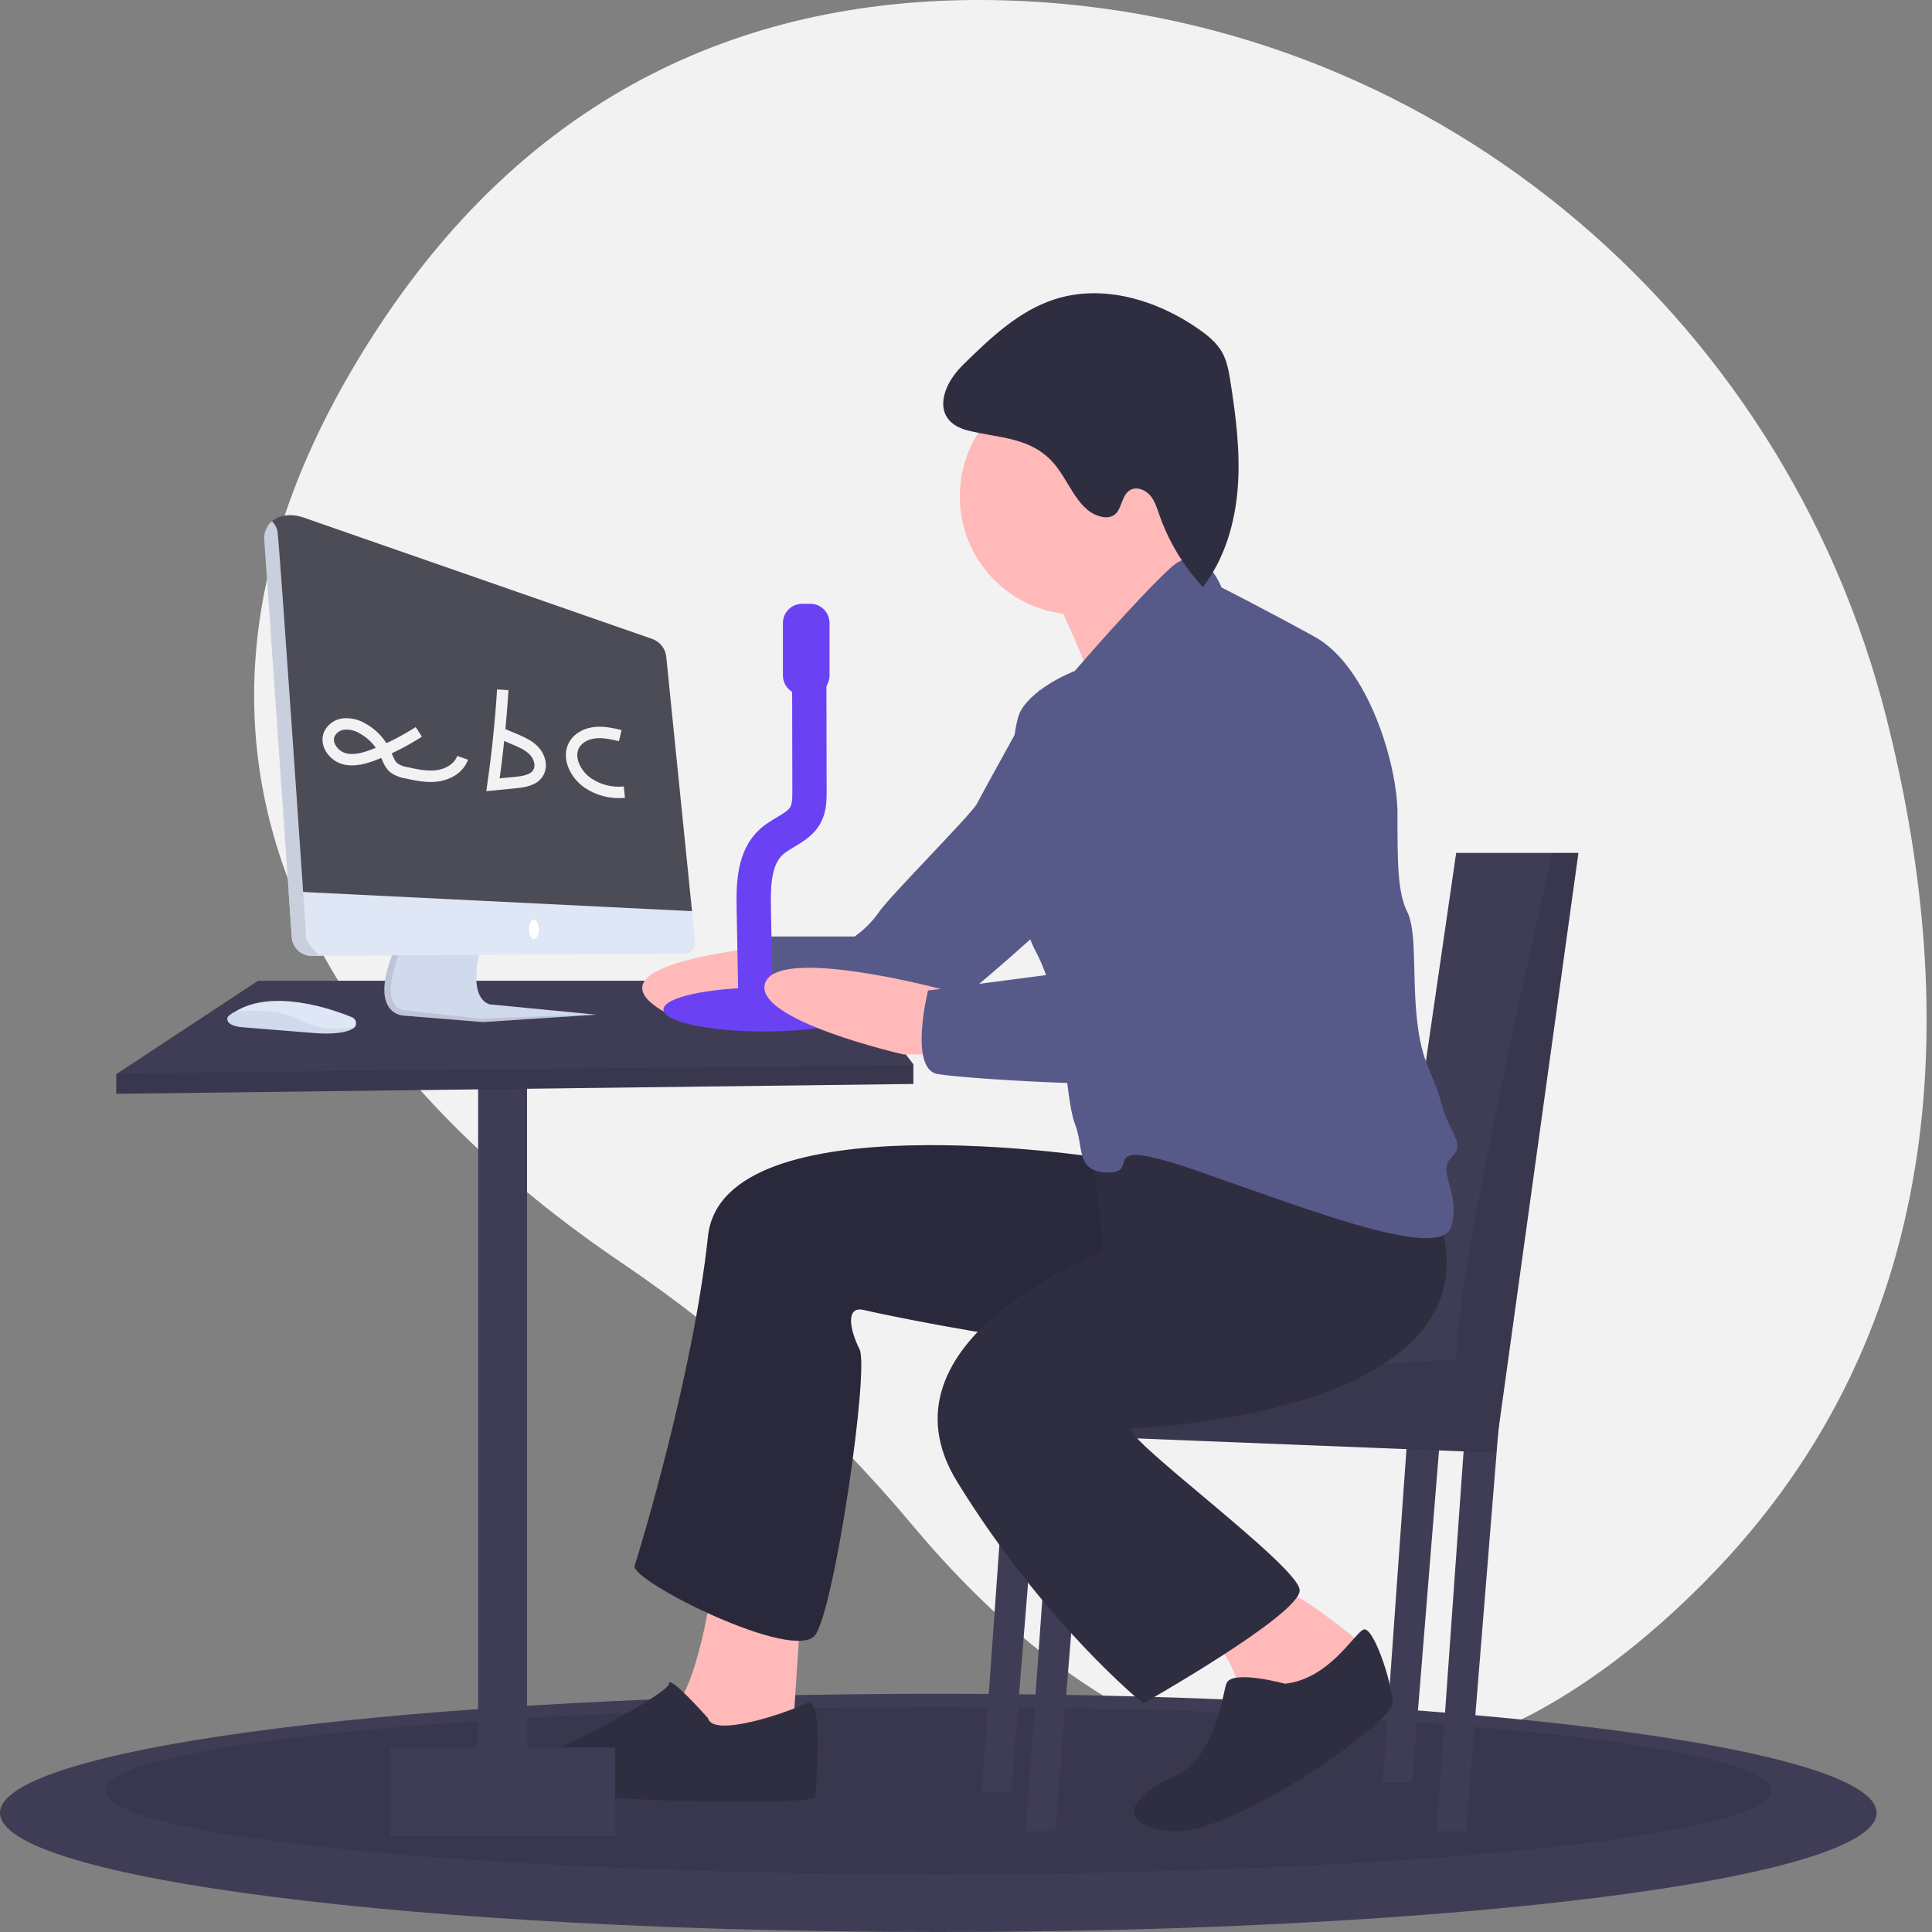 <svg width="338" height="338" viewBox="0 0 338 338" fill="none" xmlns="http://www.w3.org/2000/svg">
<rect x="0" y="0" width="338" height="338" fill="#808080" stroke="none"/>
<g clip-path="url(#clip0)">
<path d="M330.008 125.527C311.881 53.867 249.245 2.138 175.725 0.063C136.858 -1.034 95.958 11.926 66.18 57.276C12.948 138.343 69.451 194.364 108.843 220.983C127.874 233.87 145.023 249.365 159.791 267.019C186.399 298.763 237.587 338.208 298.55 276.403C342.736 231.607 342.082 173.26 330.008 125.527Z" fill="#F2F2F2"/>
<path d="M164.155 338C254.815 338 328.309 328.67 328.309 317.161C328.309 305.652 254.815 296.322 164.155 296.322C73.495 296.322 0 305.652 0 317.161C0 328.67 73.495 338 164.155 338Z" fill="#3F3D56"/>
<path opacity="0.1" d="M164.155 327.896C244.638 327.896 309.884 321.352 309.884 313.278C309.884 305.205 244.638 298.661 164.155 298.661C83.671 298.661 18.425 305.205 18.425 313.278C18.425 321.352 83.671 327.896 164.155 327.896Z" fill="black"/>
<path d="M92.205 189.636H83.649V320.369H92.205V189.636Z" fill="#3F3D56"/>
<path d="M159.791 186.196V189.636L20.341 191.356V187.916L20.537 187.787L45.151 171.574H148.669L159.791 186.196Z" fill="#3F3D56"/>
<path d="M134.981 165.554C134.981 165.554 104.182 168.134 114.448 175.875C124.715 183.616 134.981 170.714 134.981 170.714V165.554Z" fill="#FFB9B9"/>
<path opacity="0.1" d="M159.791 186.299V189.636L20.341 191.356V187.916L20.537 187.787L159.791 186.299Z" fill="black"/>
<path d="M181.179 123.409L181.928 120.585C181.928 120.585 171.768 138.891 170.913 140.611C170.057 142.331 155.513 156.952 153.802 159.533C152.636 161.205 151.188 162.66 149.525 163.833H133.27C133.27 163.833 129.848 175.014 134.981 175.874C140.114 176.734 156.369 180.175 159.791 180.175C163.213 180.175 184.601 160.393 184.601 160.393L181.179 123.409Z" fill="#575A89"/>
<path d="M184.601 248.122L179.468 320.369H184.601L190.59 246.402L184.601 248.122Z" fill="#3F3D56"/>
<path d="M247.055 239.521L241.921 311.768H247.055L253.043 237.801L247.055 239.521Z" fill="#3F3D56"/>
<path d="M256.465 248.122L251.332 320.369H256.465L262.454 246.402L256.465 248.122Z" fill="#3F3D56"/>
<path d="M176.901 241.241L171.768 313.488H176.901L182.89 239.521L176.901 241.241Z" fill="#3F3D56"/>
<path d="M276.143 149.212L261.599 254.143L175.191 250.702L175.772 241.018L176.902 222.319L243.633 225.76L254.755 149.212H276.143Z" fill="#3F3D56"/>
<path opacity="0.1" d="M276.143 149.212L261.599 254.143L175.191 250.702L175.772 241.018C193.807 241.714 254.755 237.801 254.755 237.801C254.755 224.074 266.749 170.336 271.591 149.212L276.143 149.212Z" fill="black"/>
<path d="M124.715 276.505C124.715 276.505 122.148 296.287 117.015 299.727C111.882 303.168 138.403 307.468 138.403 307.468L140.114 281.665L124.715 276.505Z" fill="#FFB9B9"/>
<path d="M211.123 285.105C211.123 285.105 215.4 290.266 216.256 293.706C217.111 297.147 229.944 298.867 229.944 298.867L239.355 288.546C239.355 288.546 227.378 278.225 223.956 278.225C220.534 278.225 211.123 285.105 211.123 285.105Z" fill="#FFB9B9"/>
<path d="M188.451 107.498C199.791 107.498 208.984 98.256 208.984 86.856C208.984 75.455 199.791 66.213 188.451 66.213C177.111 66.213 167.919 75.455 167.919 86.856C167.919 98.256 177.111 107.498 188.451 107.498Z" fill="#FFB9B9"/>
<path d="M182.89 101.047C182.89 101.047 193.157 120.829 191.446 124.269C189.735 127.71 213.689 107.928 213.689 107.928C213.689 107.928 205.134 94.166 205.134 89.866C205.134 85.566 182.89 101.047 182.89 101.047Z" fill="#FFB9B9"/>
<path d="M192.301 202.537C192.301 202.537 126.426 192.216 123.859 216.299C121.293 240.381 111.882 271.344 111.026 273.924C110.171 276.505 139.259 291.126 142.681 285.966C146.103 280.805 152.092 239.521 150.38 236.081C148.669 232.64 147.814 228.34 151.236 229.2C154.658 230.06 192.301 237.801 200.001 235.221C207.701 232.64 227.378 198.237 227.378 198.237L192.301 202.537Z" fill="#2F2E41"/>
<path opacity="0.1" d="M192.301 202.537C192.301 202.537 126.426 192.216 123.859 216.299C121.293 240.381 111.882 271.344 111.026 273.924C110.171 276.505 139.259 291.126 142.681 285.966C146.103 280.805 152.092 239.521 150.38 236.081C148.669 232.64 147.814 228.34 151.236 229.2C154.658 230.06 192.301 237.801 200.001 235.221C207.701 232.64 227.378 198.237 227.378 198.237L192.301 202.537Z" fill="black"/>
<path d="M190.59 197.377L193.157 218.879C193.157 218.879 152.091 234.361 167.491 259.303C182.89 284.246 200.001 298.007 200.001 298.007C200.001 298.007 227.378 282.526 227.378 278.225C227.378 273.925 194.012 249.842 198.29 249.842C202.567 249.842 264.165 246.402 251.332 211.998C238.5 177.595 190.59 197.377 190.59 197.377Z" fill="#2F2E41"/>
<path d="M123.859 300.587C123.859 300.587 117.015 292.846 117.015 294.566C117.015 296.287 97.338 306.608 93.916 307.468C90.494 308.328 85.36 310.048 92.205 312.628C99.049 315.208 142.681 316.069 142.681 314.348C142.681 312.628 144.392 296.286 140.97 298.007C137.547 299.727 124.715 304.027 123.859 300.587Z" fill="#2F2E41"/>
<path d="M224.811 294.567C224.811 294.567 215.4 291.987 214.545 294.567C213.689 297.147 212.834 307.468 205.134 310.908C197.434 314.349 194.868 319.509 205.134 320.369C215.4 321.23 243.633 301.448 243.633 298.007C243.633 294.567 240.211 284.246 238.5 285.106C236.789 285.966 232.511 293.707 224.811 294.567Z" fill="#2F2E41"/>
<path d="M107.604 305.748H68.25V321.229H107.604V305.748Z" fill="#3F3D56"/>
<path d="M213.689 102.767C213.689 102.767 210.487 94.158 204.816 99.323C199.145 104.488 188.024 117.389 188.024 117.389C188.024 117.389 181.179 119.969 178.613 124.27C176.046 128.57 176.046 156.953 181.179 166.414C186.313 175.875 186.313 192.216 188.024 196.517C189.735 200.817 188.024 205.118 194.012 205.118C200.001 205.118 190.59 198.237 210.267 205.118C229.944 211.998 252.188 220.599 253.899 214.579C255.61 208.558 251.333 205.118 253.899 202.538C256.466 199.957 253.899 199.097 252.188 193.077C250.477 187.056 248.766 186.196 247.91 178.455C247.055 170.714 247.91 162.973 246.199 159.533C244.488 156.093 244.488 150.932 244.488 142.331C244.488 133.731 239.355 116.529 229.944 111.368C220.534 106.208 213.689 102.767 213.689 102.767Z" fill="#575A89"/>
<path d="M168.403 63.902C173.172 59.222 178.184 54.391 184.533 52.353C193.006 49.632 202.453 52.487 209.748 57.604C211.321 58.708 212.863 59.958 213.808 61.636C214.676 63.176 214.979 64.963 215.254 66.711C216.223 72.867 217.016 79.104 216.543 85.318C216.069 91.531 214.247 97.777 210.441 102.695C207.066 99.07 204.476 94.781 202.835 90.099C202.402 88.86 202.013 87.554 201.138 86.579C200.262 85.604 198.722 85.079 197.623 85.79C196.097 86.778 196.289 89.415 194.677 90.255C194.125 90.507 193.507 90.572 192.916 90.441C188.714 89.713 187.251 84.538 184.516 81.25C180.486 76.403 174.843 76.709 169.335 75.316C162.944 73.7 164.527 67.706 168.403 63.902Z" fill="#2F2E41"/>
<path d="M133.657 180.456C143.37 180.456 151.243 178.735 151.243 176.612C151.243 174.489 143.37 172.769 133.657 172.769C123.944 172.769 116.071 174.489 116.071 176.612C116.071 178.735 123.944 180.456 133.657 180.456Z" fill="#6A42F4"/>
<path d="M132.213 177.043L131.869 158.742C131.792 154.648 131.938 150.008 134.965 147.269C136.878 145.538 139.755 144.794 140.955 142.506C141.609 141.259 141.621 139.785 141.618 138.375L141.57 113.465" stroke="#6A42F4" stroke-width="6" stroke-miterlimit="10"/>
<path d="M141.776 105.636H140.321C138.47 105.636 136.97 107.144 136.97 109.004V118.154C136.97 120.014 138.47 121.522 140.321 121.522H141.776C143.626 121.522 145.126 120.014 145.126 118.154V109.004C145.126 107.144 143.626 105.636 141.776 105.636Z" fill="#6A42F4"/>
<path d="M164.54 173.008C164.54 173.008 136.184 165.447 133.871 171.951C131.559 178.455 158.08 184.476 158.08 184.476H169.202L164.54 173.008Z" fill="#FFB9B9"/>
<path d="M223.956 116.528C223.956 116.528 211.123 125.989 207.701 139.751C204.278 153.512 201.712 168.134 201.712 168.134L162.358 173.294C162.358 173.294 158.936 187.055 164.069 187.916C169.202 188.776 207.701 191.356 213.689 187.916C219.678 184.475 240.211 141.471 239.355 137.17C238.499 132.87 236.788 117.388 223.956 116.528Z" fill="#575A89"/>
<path d="M70.585 177.684L84.486 178.806L104.308 177.512L103.963 177.479L85.602 175.7C81.397 174.147 84.314 165.003 84.314 165.003L70.245 165.722L69.126 165.779C64.149 177.512 70.585 177.684 70.585 177.684Z" fill="#D1D9EC"/>
<path opacity="0.1" d="M70.585 177.684L84.486 178.805L104.308 177.511L103.963 177.479L83.928 178.202L70.499 176.735C66.689 175.727 68.87 169.076 70.245 165.722L69.126 165.779C64.149 177.511 70.585 177.684 70.585 177.684Z" fill="black"/>
<path d="M47.544 94.175L51.708 154.866V162.191C51.835 164.032 52.706 167.237 54.542 167.225L57.953 164.284H119.363C120.42 164.277 116.865 162.725 116.761 161.668L121.067 159.407L116.56 114.905C116.489 114.202 116.219 113.535 115.783 112.98C115.347 112.426 114.763 112.009 114.099 111.777L53.09 90.538C51.013 89.815 48.901 90.072 47.579 91.177C46.673 91.934 47.44 92.664 47.544 94.175Z" fill="#4C4C56"/>
<path d="M50.493 155.926L51.051 163.973C51.112 164.86 51.507 165.69 52.156 166.294C52.804 166.898 53.657 167.231 54.542 167.225L55.832 167.216L119.843 166.827C120.093 166.825 120.34 166.771 120.567 166.668C120.795 166.565 120.999 166.415 121.166 166.228C121.333 166.042 121.46 165.822 121.537 165.583C121.615 165.345 121.642 165.092 121.618 164.842L121.067 159.408L50.493 155.926Z" fill="#DFE6F5"/>
<path d="M93.41 164.313C93.884 164.313 94.268 163.54 94.268 162.587C94.268 161.634 93.884 160.862 93.41 160.862C92.936 160.862 92.552 161.634 92.552 162.587C92.552 163.54 92.936 164.313 93.41 164.313Z" fill="white"/>
<path d="M62.073 179.703C62.073 179.703 44.568 173.06 39.848 177.891C39.848 177.891 39.076 179.358 42.251 179.703L55.08 180.738C55.08 180.738 60.357 181.255 62.073 179.703Z" fill="#D1D9EC"/>
<path d="M61.606 177.974C58.167 176.562 47.815 172.907 41.192 176.951C41.192 176.951 48.521 176.135 52.548 178.475C56.575 180.815 62.073 179.702 62.073 179.702L62.155 179.555C62.232 179.417 62.279 179.264 62.293 179.106C62.307 178.949 62.287 178.79 62.235 178.64C62.183 178.491 62.1 178.354 61.992 178.239C61.883 178.124 61.752 178.034 61.606 177.974V177.974Z" fill="#DFE6F5"/>
<path d="M46.244 94.602L51.051 163.973C51.112 164.859 51.507 165.69 52.156 166.294C52.804 166.898 53.657 167.231 54.542 167.225L55.832 167.216C54.947 166.365 54.193 165.387 53.594 164.312C53.594 164.312 48.875 94.609 48.532 92.883C48.381 92.235 48.051 91.643 47.579 91.177C47.094 91.594 46.718 92.124 46.486 92.721C46.253 93.319 46.17 93.964 46.244 94.602V94.602Z" fill="#DFE6F5"/>
<path opacity="0.1" d="M46.244 94.602L51.051 163.973C51.112 164.859 51.507 165.69 52.156 166.294C52.804 166.898 53.657 167.231 54.542 167.225L55.832 167.216C54.947 166.365 54.193 165.387 53.594 164.312C53.594 164.312 48.875 94.609 48.532 92.883C48.381 92.235 48.051 91.643 47.579 91.177C47.094 91.594 46.718 92.124 46.486 92.721C46.253 93.319 46.17 93.964 46.244 94.602V94.602Z" fill="black"/>
<path d="M73.27 128.039C70.844 129.602 68.269 130.919 65.584 131.971C63.848 132.651 61.939 133.223 60.147 132.711C58.356 132.199 56.886 130.18 57.601 128.451C57.84 127.949 58.207 127.519 58.663 127.204C59.12 126.89 59.651 126.701 60.203 126.658C61.312 126.587 62.417 126.85 63.377 127.413C65.141 128.369 66.55 129.872 67.394 131.699C67.824 132.636 68.132 133.694 68.926 134.348C69.573 134.799 70.316 135.089 71.095 135.197C72.917 135.594 74.786 135.993 76.63 135.718C78.473 135.442 80.314 134.343 80.935 132.576" stroke="#F2F2F2" stroke-width="2" stroke-miterlimit="10"/>
<path d="M87.959 120.677C87.608 126.236 87.037 131.775 86.246 137.294L90.227 136.902C91.694 136.758 93.373 136.487 94.143 135.223C94.861 134.045 94.421 132.436 93.491 131.418C92.561 130.4 91.252 129.836 89.985 129.302L87.909 128.426" stroke="#F2F2F2" stroke-width="2" stroke-miterlimit="10"/>
<path d="M108.514 128.69C107.102 128.362 105.661 128.04 104.218 128.168C102.775 128.297 101.304 128.948 100.534 130.182C99.112 132.46 100.704 135.567 102.939 137.046C104.801 138.268 107.023 138.812 109.235 138.586" stroke="#F2F2F2" stroke-width="2" stroke-miterlimit="10"/>
</g>
<defs>
<clipPath id="clip0">
<rect width="337.056" height="338" fill="white"/>
</clipPath>
</defs>
</svg>
